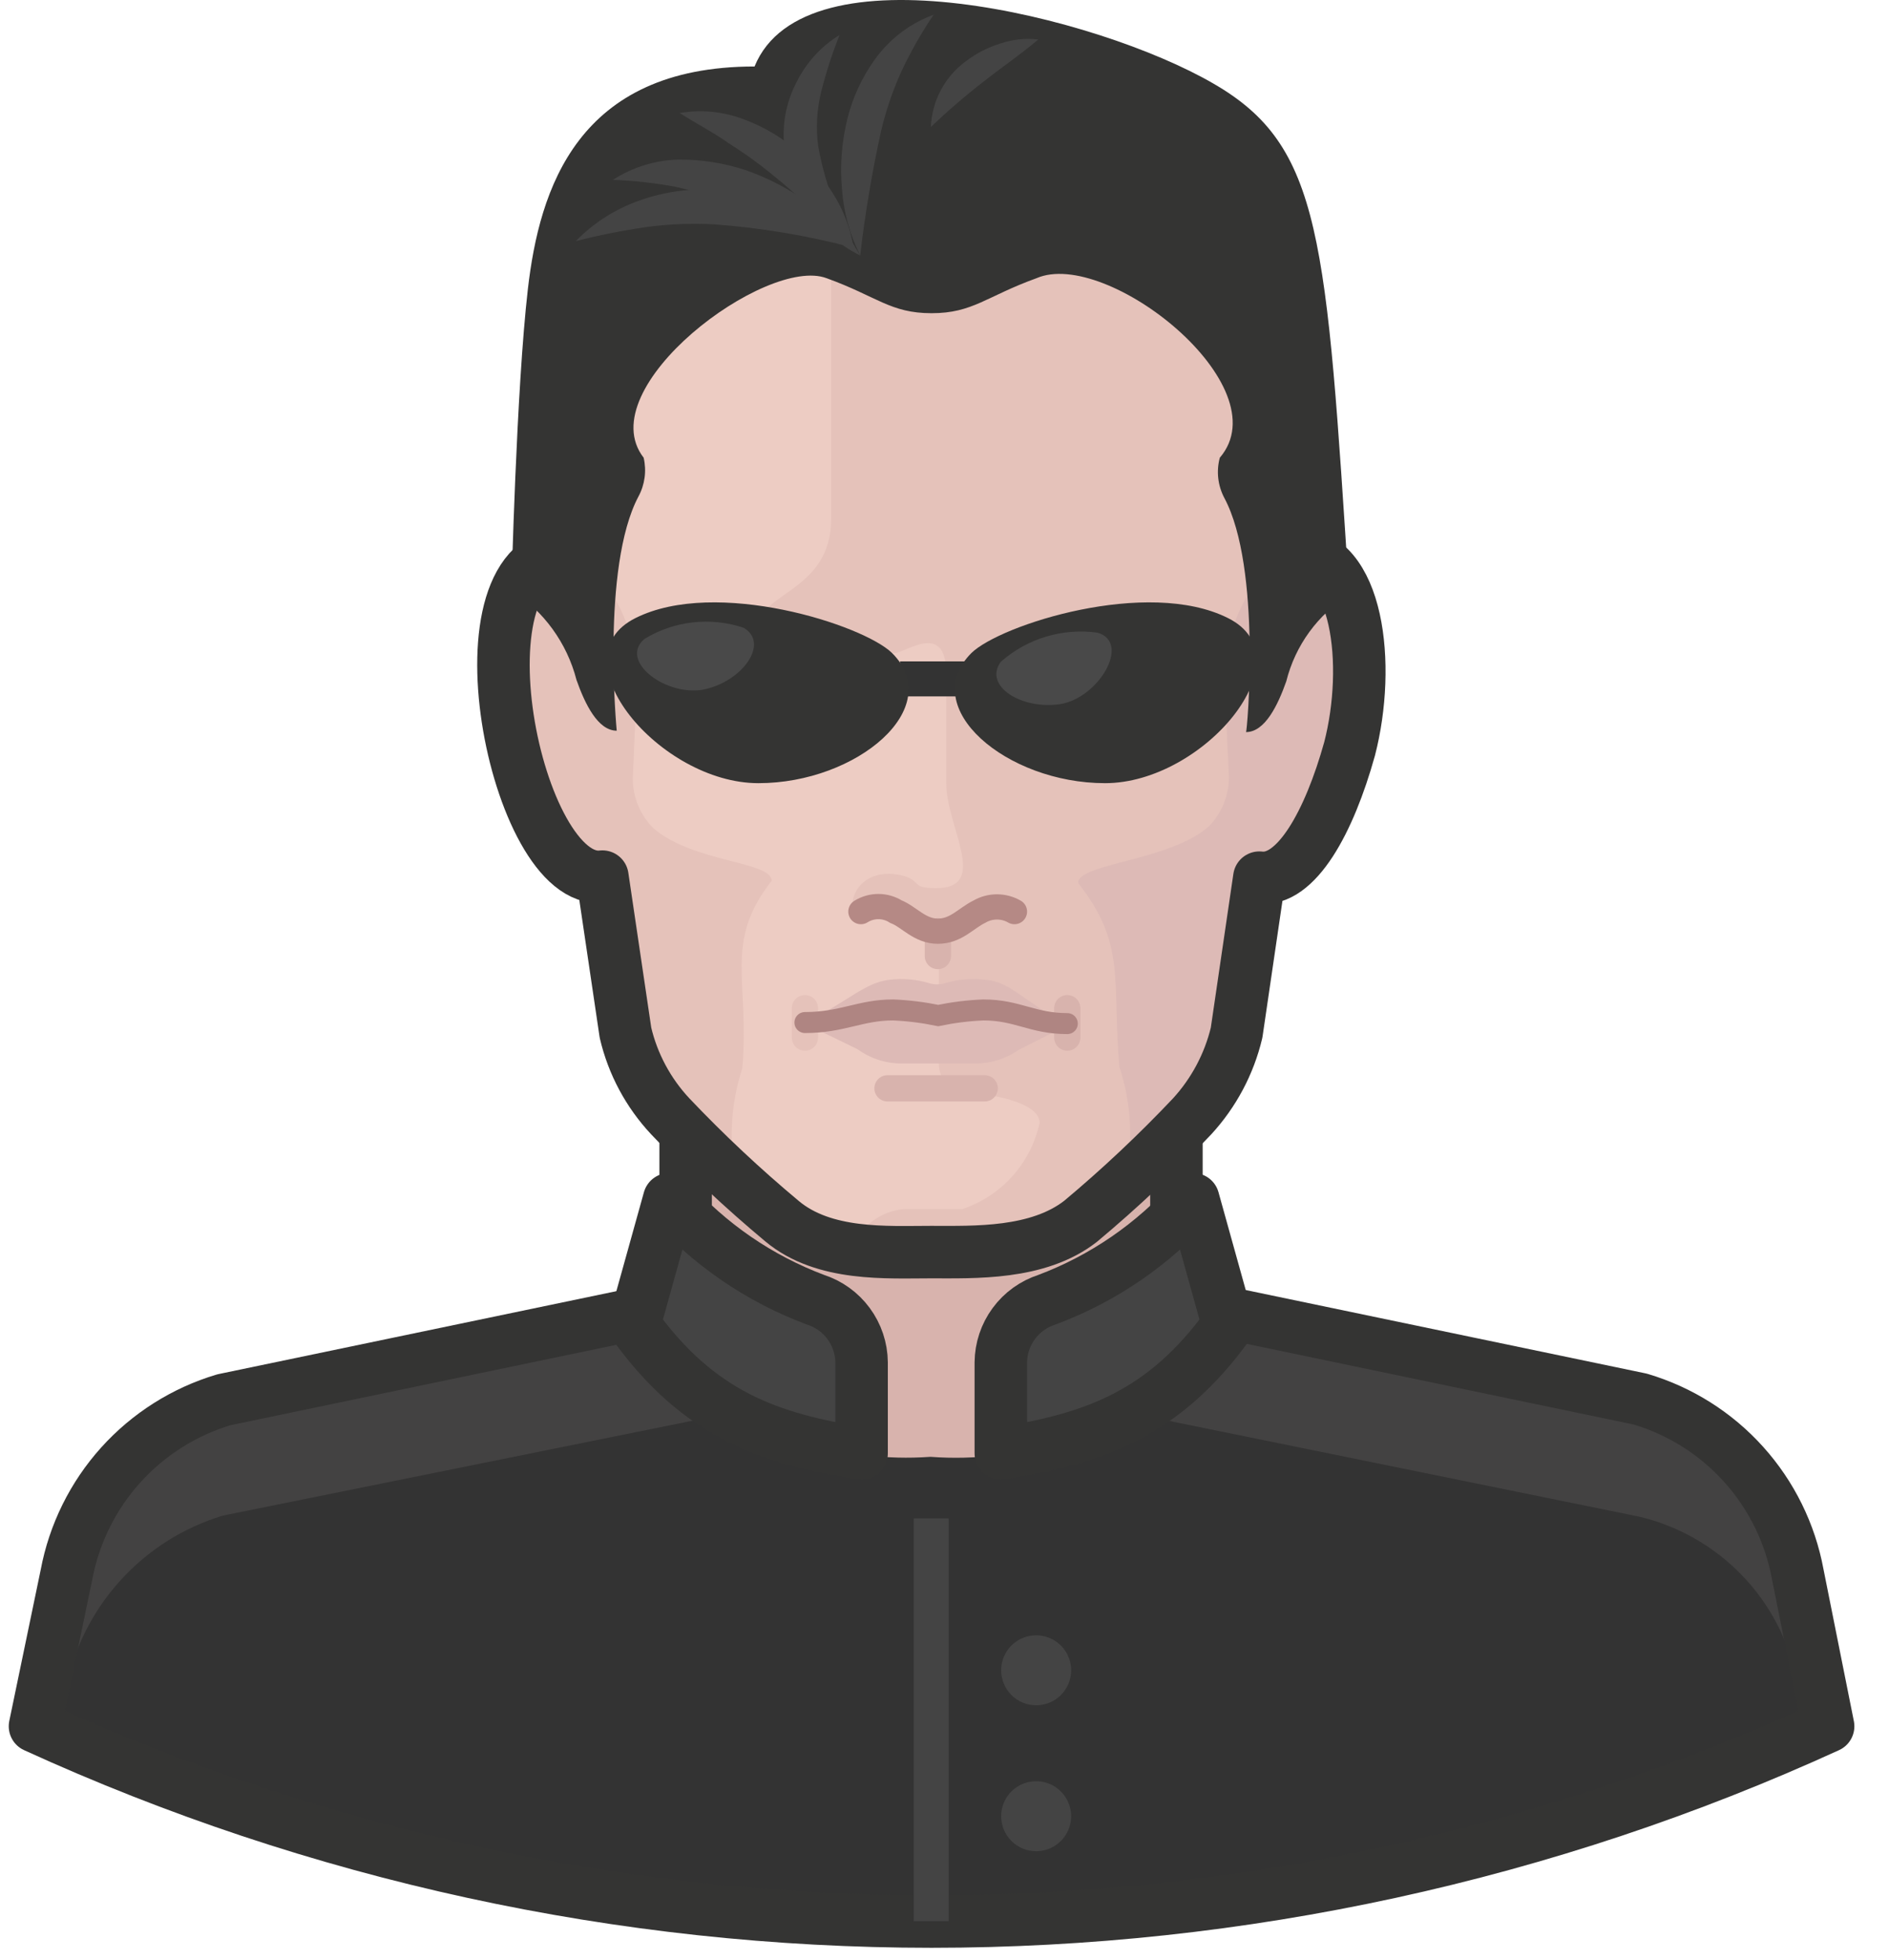 <svg width="54" height="56" viewBox="0 0 54 56" fill="none" xmlns="http://www.w3.org/2000/svg">
<path d="M51.36 44.67C51.136 43.542 50.593 42.503 49.795 41.675C48.998 40.847 47.979 40.266 46.86 40L26.62 35.89L6.37 40C5.233 40.34 4.212 40.986 3.418 41.868C2.624 42.75 2.089 43.834 1.87 45L1 49.33C9.051 53.002 17.796 54.902 26.645 54.902C35.494 54.902 44.239 53.002 52.29 49.33L51.36 44.67Z" fill="#434242"/>
<path d="M46.86 43.34L26.62 39.22L6.37 43.31C5.235 43.654 4.216 44.301 3.423 45.183C2.63 46.064 2.093 47.145 1.87 48.31L1.61 49.59C9.491 53.096 18.02 54.908 26.645 54.908C35.27 54.908 43.799 53.096 51.68 49.59L51.36 48C51.135 46.874 50.591 45.837 49.793 45.011C48.995 44.184 47.977 43.605 46.86 43.34Z" fill="#333333"/>
<path d="M19.6 30.34H33.6V39.34C31.661 40.998 29.144 41.821 26.6 41.63C24.057 41.811 21.544 40.989 19.6 39.34V30.34Z" fill="#D8B3AD"/>
<path d="M37 15.8V13.28C37 5.84 33.24 3.85 26.67 3.84C20.1 3.83 16.28 5.77 16.28 13.28V15.8C12.8 15.8 14.74 25.35 17.22 25.05L17.88 29.51C18.09 30.405 18.532 31.229 19.16 31.9C20.167 32.961 21.236 33.963 22.36 34.9C23.56 35.9 25.36 35.78 26.61 35.78C27.86 35.78 29.67 35.85 30.89 34.9C32.011 33.963 33.076 32.962 34.08 31.9C34.7 31.224 35.137 30.402 35.35 29.51L36 25.08C37.06 25.21 38 23.48 38.58 21.4C39.2 19 38.83 15.8 37 15.8Z" fill="#EDCCC3"/>
<path d="M37 15.8V13.28C37 5.84 33.24 3.85 26.67 3.84C25.698 3.835 24.726 3.888 23.76 4V14.82C23.76 16.92 21.66 16.92 21.66 17.97C22.98 17.977 24.289 18.21 25.53 18.66C25.77 18.75 27.05 17.66 27.05 19.25V22.38C27.05 23.63 28.3 25.38 26.76 25.38C25.99 25.38 26.38 25.16 25.76 25.01C24.45 24.73 24.15 26.01 24.53 26.01C26.21 26.07 25.45 26.55 26.84 26.57V30.43C26.84 30.73 27.1 31.22 27.39 31.22C28.26 31.22 29.71 31.49 29.72 32.08C29.598 32.648 29.331 33.175 28.943 33.608C28.555 34.042 28.061 34.366 27.51 34.55H25.86C25.627 34.567 25.4 34.631 25.192 34.738C24.985 34.844 24.8 34.991 24.65 35.17C24.65 35.35 24.65 35.51 24.65 35.67C25.295 35.728 25.943 35.748 26.59 35.73C27.81 35.73 29.65 35.8 30.87 34.85C31.991 33.913 33.056 32.912 34.06 31.85C34.68 31.174 35.117 30.352 35.33 29.46L36 25.08C37.06 25.21 38 23.48 38.58 21.4C39.2 19 38.83 15.8 37 15.8Z" fill="#E5C2BA"/>
<path d="M26.81 26.61V27.32" stroke="#D8B3AD" stroke-width="0.75" stroke-miterlimit="10" stroke-linecap="round"/>
<path d="M29 26.05C28.848 25.962 28.675 25.916 28.5 25.916C28.324 25.916 28.152 25.962 28 26.05C27.61 26.24 27.33 26.61 26.81 26.61C26.29 26.61 25.99 26.2 25.61 26.05C25.46 25.956 25.287 25.906 25.11 25.906C24.933 25.906 24.76 25.956 24.61 26.05" stroke="#B58985" stroke-width="0.721" stroke-miterlimit="10" stroke-linecap="round"/>
<path d="M23.01 28.81V29.65" stroke="#E5C2BA" stroke-width="0.75" stroke-miterlimit="10" stroke-linecap="round"/>
<path d="M30.51 28.81V29.65" stroke="#D8B3AD" stroke-width="0.75" stroke-miterlimit="10" stroke-linecap="round"/>
<path d="M17.22 25.08L17.88 28.94C18.077 30.023 18.514 31.048 19.16 31.94C19.67 32.43 20.52 33.39 21.08 33.82C20.823 32.731 20.871 31.593 21.22 30.53C21.44 28.05 20.67 26.93 22.06 25.17C22.06 24.61 19.8 24.65 18.67 23.66C18.298 23.285 18.09 22.778 18.09 22.25L18.21 19.44C18.21 17.44 16.83 15.84 16.28 15.84C12.8 15.8 14.74 25.35 17.22 25.08Z" fill="#E5C2BA"/>
<path d="M36 25.08L35.34 28.94C35.143 30.023 34.706 31.048 34.06 31.94C33.55 32.43 32.7 33.39 32.14 33.82C32.405 32.719 32.356 31.565 32 30.49C31.78 28.01 32.21 27 30.82 25.23C30.82 24.67 33.42 24.61 34.55 23.62C34.922 23.245 35.13 22.738 35.13 22.21L35 19.4C35 17.4 36.38 15.8 36.93 15.8C40.45 15.8 38.51 25.35 36 25.08Z" fill="#DDBAB6"/>
<path d="M25.73 19.4H27.63" stroke="#333333" stroke-miterlimit="10"/>
<path d="M18.17 17.66C20.47 16.51 24.67 17.85 25.5 18.66C27.06 20.22 24.5 22.38 21.68 22.38C18.86 22.38 15.87 18.8 18.17 17.66Z" fill="#343433"/>
<path d="M35.1 17.66C32.8 16.51 28.6 17.85 27.77 18.66C26.21 20.22 28.77 22.38 31.59 22.38C34.41 22.38 37.4 18.8 35.1 17.66Z" fill="#343433"/>
<path d="M19.6 34.89V32.35" stroke="#343433" stroke-width="1.5" stroke-linejoin="round"/>
<path d="M34.89 37.48L46.89 39.98C48.028 40.318 49.051 40.963 49.845 41.846C50.639 42.728 51.174 43.813 51.39 44.98L52.26 49.33C44.216 53.007 35.475 54.91 26.63 54.91C17.785 54.91 9.044 53.007 1 49.33L1.9 45C2.119 43.834 2.654 42.75 3.448 41.868C4.242 40.986 5.263 40.34 6.4 40L18.4 37.5" stroke="#343433" stroke-width="1.5" stroke-linejoin="round"/>
<path d="M34.11 34.27L35.11 37.86C33.27 40.41 31.26 41.12 28.61 41.53V38.93C28.614 38.531 28.744 38.143 28.981 37.822C29.218 37.5 29.55 37.262 29.93 37.14C31.537 36.538 32.971 35.553 34.11 34.27Z" fill="#444444" stroke="#343433" stroke-width="1.5" stroke-linejoin="round"/>
<path d="M19.13 34.27L18.13 37.86C19.97 40.41 21.98 41.12 24.63 41.53V38.93C24.626 38.531 24.496 38.143 24.259 37.822C24.022 37.5 23.69 37.262 23.31 37.14C21.703 36.538 20.268 35.553 19.13 34.27Z" fill="#444444" stroke="#343433" stroke-width="1.5" stroke-linejoin="round"/>
<path d="M33.63 34.89V32.35" stroke="#343433" stroke-width="1.5" stroke-linejoin="round"/>
<path d="M37 15.8V13.28C37 5.84 33.24 3.85 26.67 3.84C20.1 3.83 16.28 5.77 16.28 13.28V15.8C12.8 15.8 14.74 25.35 17.22 25.05L17.88 29.51C18.09 30.405 18.532 31.229 19.16 31.9C20.167 32.961 21.236 33.963 22.36 34.9C23.56 35.9 25.36 35.78 26.61 35.78C27.86 35.78 29.67 35.85 30.89 34.9C32.011 33.963 33.076 32.962 34.08 31.9C34.7 31.224 35.137 30.402 35.35 29.51L36 25.08C37.06 25.21 38 23.48 38.58 21.4C39.2 19 38.83 15.8 37 15.8Z" stroke="#343433" stroke-width="1.5" stroke-linejoin="round"/>
<path d="M21.57 1.9C16.5 1.9 15.42 5.41 15.09 8.26C14.76 11.11 14.62 16.87 14.62 16.87C15.542 17.457 16.207 18.372 16.48 19.43C16.72 20.11 17.09 20.88 17.63 20.88C17.63 20.88 17.18 16.21 18.25 14.19C18.434 13.851 18.487 13.456 18.4 13.08C16.85 11.08 21.91 7.3 23.63 7.95C25.07 8.47 25.45 8.95 26.63 8.95C27.81 8.95 28.19 8.47 29.63 7.95C31.63 7.08 36.63 11.03 34.87 13.08C34.766 13.466 34.813 13.877 35 14.23C36.07 16.23 35.65 20.92 35.62 20.92C36.16 20.92 36.53 20.15 36.77 19.47C37.026 18.444 37.672 17.558 38.57 17C37.91 6.77 37.79 4.18 34.69 2.39C31.37 0.46 23 -1.61 21.57 1.9Z" fill="#343433"/>
<path d="M24.59 7.3C24.294 6.711 24.117 6.068 24.07 5.41C24.009 4.74 24.06 4.064 24.22 3.41C24.382 2.75 24.678 2.13 25.09 1.59C25.503 1.058 26.058 0.652 26.69 0.42C26.332 0.947 26.018 1.502 25.75 2.08C25.513 2.612 25.325 3.164 25.19 3.73C24.93 4.909 24.73 6.101 24.59 7.3Z" fill="#444444"/>
<path d="M26.61 3.63C26.625 3.262 26.722 2.901 26.895 2.576C27.068 2.25 27.313 1.968 27.61 1.75C27.91 1.522 28.249 1.349 28.61 1.24C28.954 1.124 29.32 1.086 29.68 1.13C29.12 1.6 28.61 1.94 28.12 2.33C27.594 2.736 27.09 3.17 26.61 3.63Z" fill="#444444"/>
<path d="M24.59 7.3C24.019 7.018 23.528 6.599 23.16 6.08C22.773 5.549 22.522 4.931 22.43 4.28C22.341 3.617 22.459 2.943 22.77 2.35C23.044 1.793 23.471 1.324 24 1C23.788 1.534 23.61 2.082 23.47 2.64C23.349 3.144 23.321 3.666 23.39 4.18C23.589 5.287 23.996 6.345 24.59 7.3Z" fill="#444444"/>
<path d="M24.4 7.08C23.55 6.31 22.83 5.59 22.04 4.96C21.649 4.641 21.238 4.347 20.81 4.08C20.39 3.78 19.93 3.55 19.43 3.23C20.006 3.131 20.598 3.179 21.15 3.37C21.703 3.558 22.217 3.842 22.67 4.21C23.111 4.583 23.492 5.021 23.8 5.51C24.107 5.986 24.311 6.521 24.4 7.08Z" fill="#444444"/>
<path d="M24.4 7.08C23.18 6.67 22.1 6.18 20.99 5.81C20.442 5.624 19.884 5.468 19.32 5.34C18.726 5.229 18.124 5.162 17.52 5.14C18.076 4.781 18.719 4.581 19.38 4.56C20.035 4.554 20.687 4.655 21.31 4.86C21.921 5.072 22.5 5.369 23.03 5.74C23.562 6.102 24.026 6.556 24.4 7.08Z" fill="#444444"/>
<path d="M24.4 7.08C23.09 6.732 21.751 6.508 20.4 6.41C19.752 6.377 19.103 6.403 18.46 6.49C17.787 6.589 17.119 6.722 16.46 6.89C16.969 6.368 17.592 5.971 18.28 5.73C18.975 5.483 19.713 5.378 20.45 5.42C21.179 5.45 21.897 5.609 22.57 5.89C23.258 6.152 23.882 6.558 24.4 7.08Z" fill="#444444"/>
<path d="M28.62 47.73C28.62 47.532 28.679 47.339 28.788 47.174C28.898 47.01 29.055 46.882 29.237 46.806C29.42 46.73 29.621 46.711 29.815 46.749C30.009 46.788 30.187 46.883 30.327 47.023C30.467 47.163 30.562 47.341 30.601 47.535C30.639 47.729 30.62 47.93 30.544 48.113C30.468 48.295 30.34 48.452 30.176 48.562C30.011 48.671 29.818 48.73 29.62 48.73C29.355 48.73 29.1 48.625 28.913 48.437C28.725 48.25 28.62 47.995 28.62 47.73Z" fill="#444444"/>
<path d="M28.62 51.9C28.62 51.702 28.679 51.509 28.788 51.344C28.898 51.18 29.055 51.052 29.237 50.976C29.42 50.901 29.621 50.881 29.815 50.919C30.009 50.958 30.187 51.053 30.327 51.193C30.467 51.333 30.562 51.511 30.601 51.705C30.639 51.899 30.62 52.1 30.544 52.283C30.468 52.465 30.34 52.622 30.176 52.731C30.011 52.841 29.818 52.9 29.62 52.9C29.355 52.9 29.1 52.795 28.913 52.607C28.725 52.42 28.62 52.165 28.62 51.9Z" fill="#444444"/>
<path d="M26.62 43.39V54.9" stroke="#444444" stroke-linejoin="round"/>
<path d="M28.19 28C27.791 27.947 27.385 27.981 27 28.1C26.863 28.14 26.717 28.14 26.58 28.1C26.202 27.984 25.803 27.95 25.41 28C24.74 28.09 24.36 28.52 23.01 29.25L24.51 29.98C24.879 30.248 25.324 30.392 25.78 30.39H27.85C28.304 30.398 28.749 30.261 29.12 30L30.51 29.3C29.16 28.52 28.86 28.06 28.19 28Z" fill="#DDBAB6"/>
<path d="M30.51 29.25C29.51 29.25 29.09 28.86 28.11 28.86C27.676 28.878 27.245 28.932 26.82 29.02C26.395 28.932 25.964 28.878 25.53 28.86C24.59 28.86 24.08 29.22 23.01 29.22" stroke="#AF8582" stroke-width="0.6" stroke-miterlimit="10" stroke-linecap="round"/>
<path d="M25.37 31.1H28.15" stroke="#D8B3AD" stroke-width="0.75" stroke-miterlimit="10" stroke-linecap="round"/>
<path d="M31.38 18.08C30.886 18.01 30.382 18.049 29.904 18.192C29.426 18.335 28.985 18.58 28.61 18.91C28.1 19.61 29.22 20.29 30.31 20.12C31.4 19.95 32.34 18.37 31.38 18.08Z" fill="#494949"/>
<path d="M18.42 18.26C18.841 18.002 19.314 17.84 19.805 17.785C20.295 17.73 20.792 17.783 21.26 17.94C21.99 18.37 21.26 19.43 20.18 19.69C19.1 19.95 17.67 18.91 18.42 18.26Z" fill="#494949"/>
</svg>
